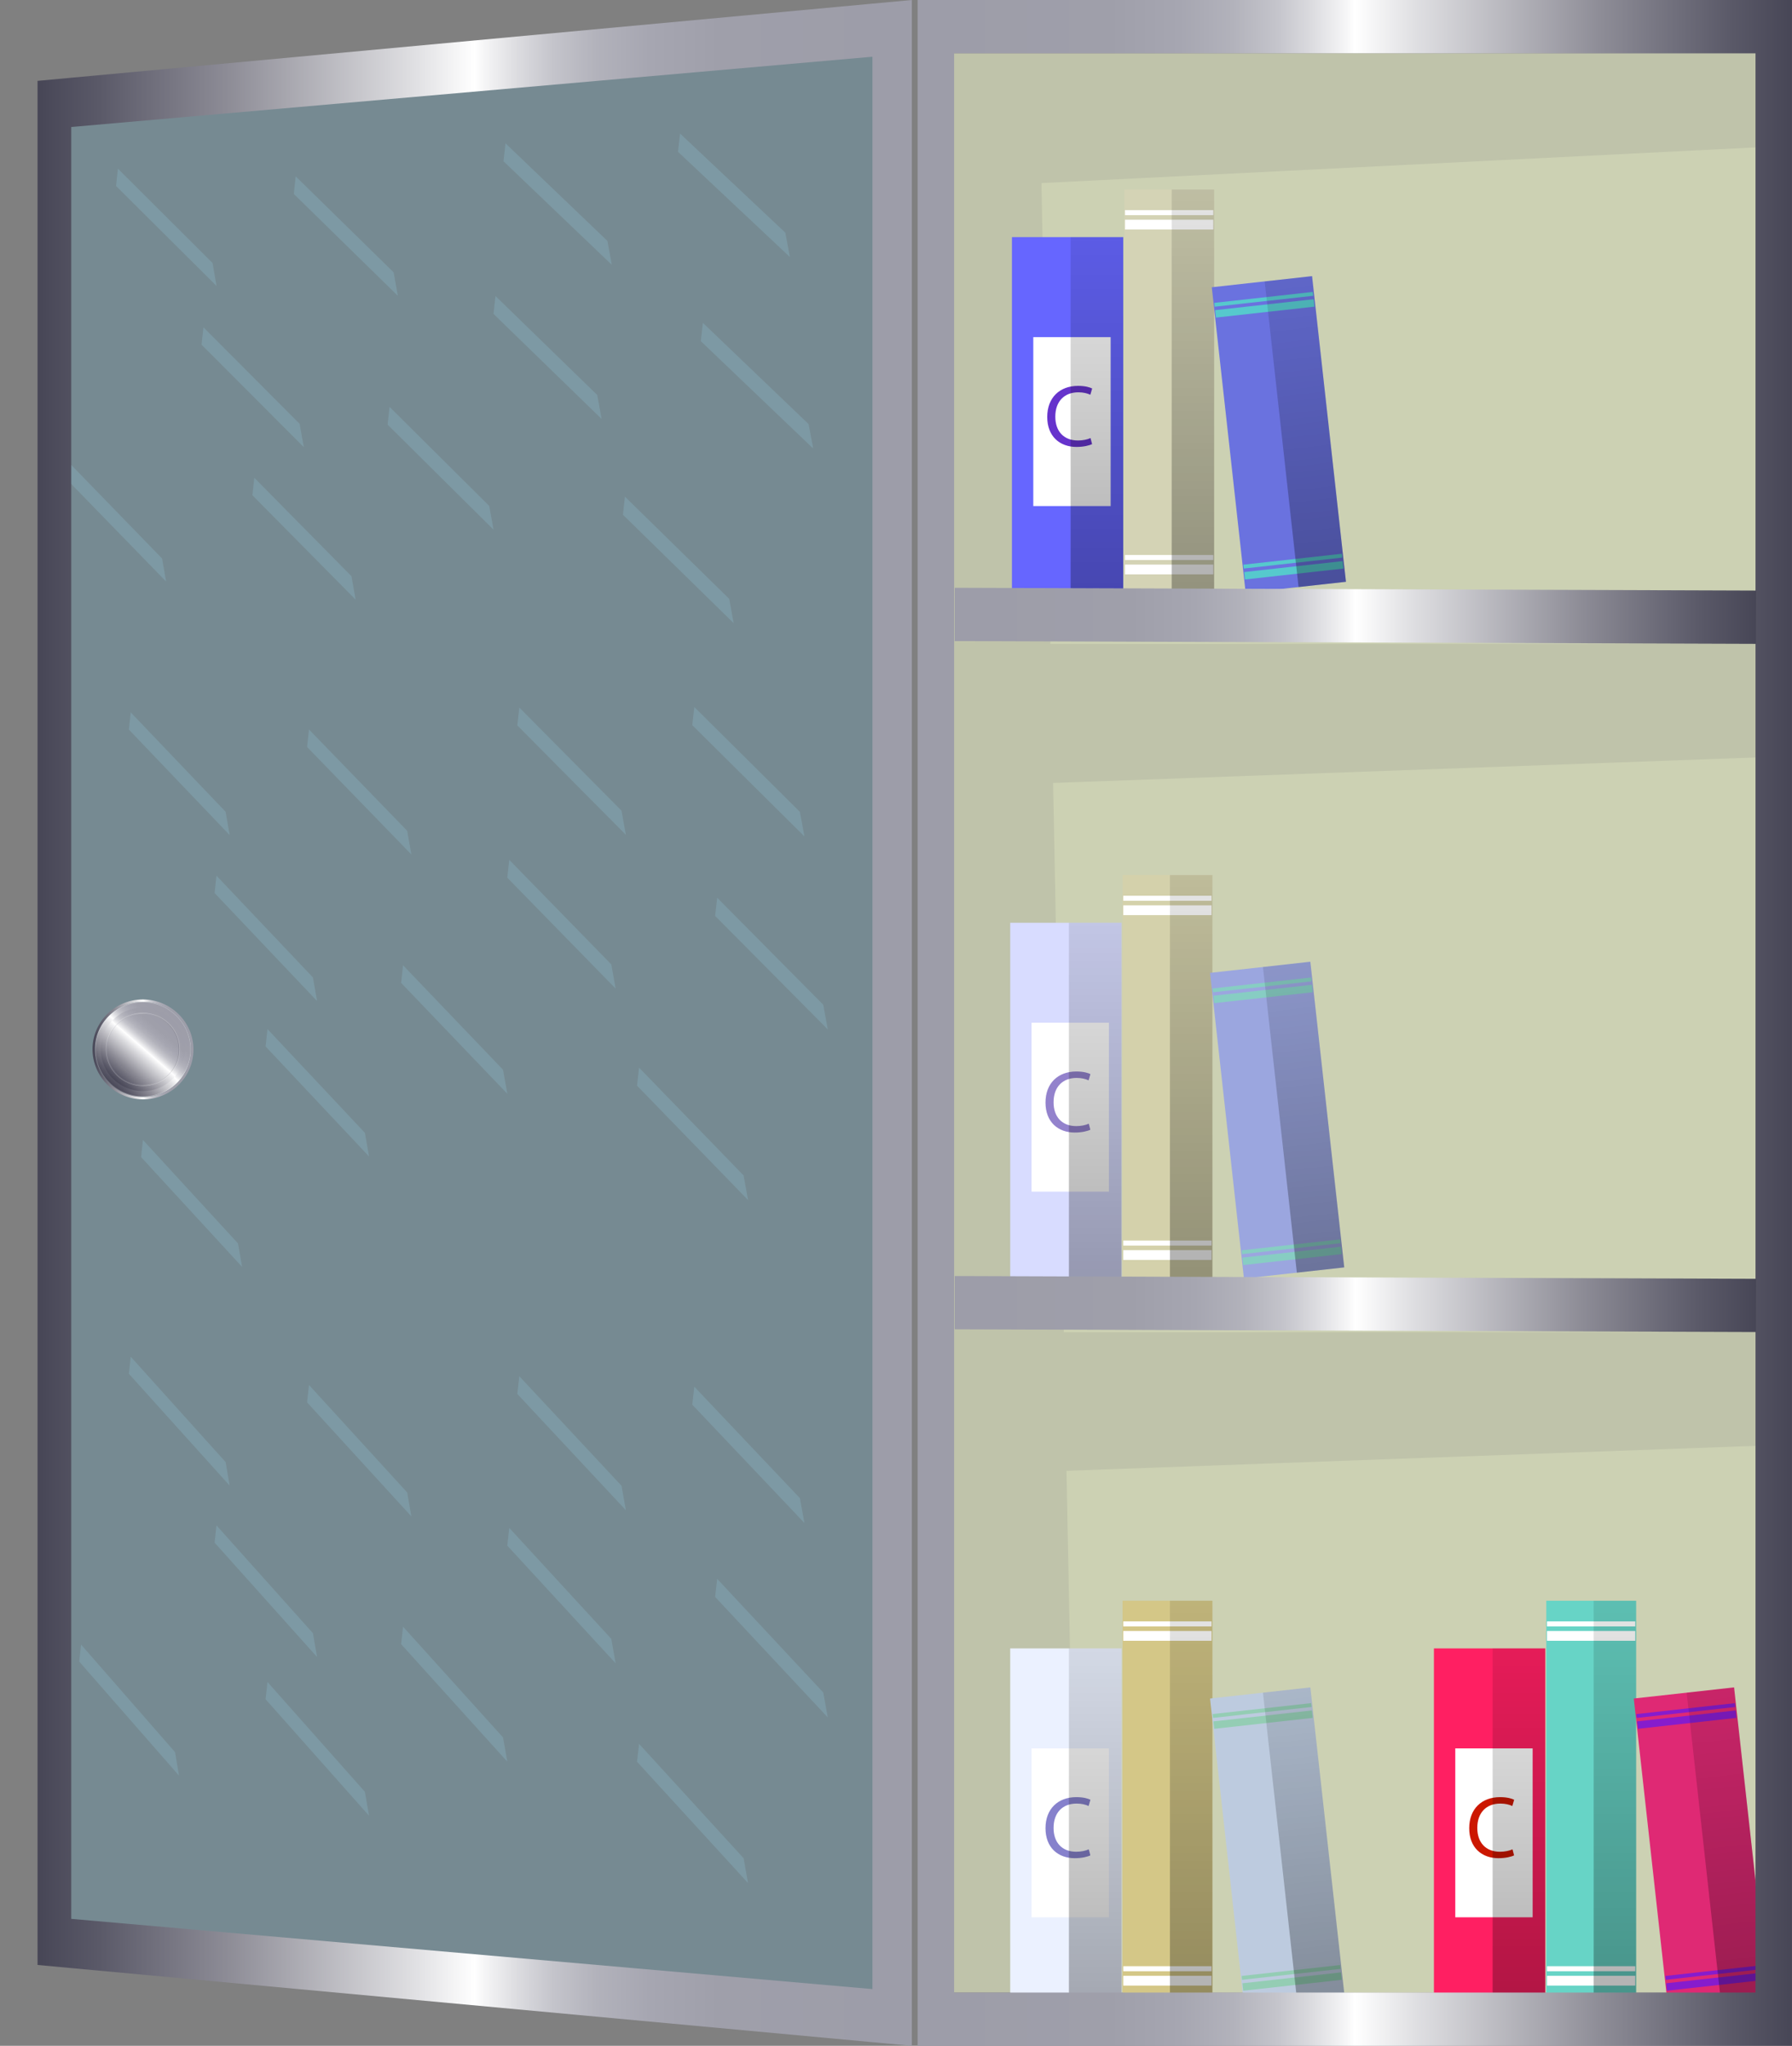 <?xml version="1.0" encoding="UTF-8"?><svg xmlns="http://www.w3.org/2000/svg" width="476.89" height="544.18" xmlns:xlink="http://www.w3.org/1999/xlink" viewBox="0 0 476.89 544.18"><rect x="0" y="0" width="476.89" height="544.18" fill="#808080" stroke="none"/><defs><linearGradient id="linear-gradient" x1="-4948.11" y1="272.09" x2="-4715.44" y2="272.09" gradientTransform="translate(-4705.45) rotate(-180) scale(1 -1)" gradientUnits="userSpaceOnUse"><stop offset=".03" stop-color="#9d9da9"/><stop offset=".22" stop-color="#9f9faa"/><stop offset=".3" stop-color="#a6a6b1"/><stop offset=".36" stop-color="#b2b2bb"/><stop offset=".41" stop-color="#c4c4cb"/><stop offset=".45" stop-color="#dbdbdf"/><stop offset=".49" stop-color="#f6f6f7"/><stop offset=".5" stop-color="#fff"/><stop offset=".57" stop-color="#dfdfe2"/><stop offset=".78" stop-color="#8e8d97"/><stop offset=".93" stop-color="#5a5968"/><stop offset="1" stop-color="#474656"/></linearGradient><linearGradient id="linear-gradient-2" x1="-4751.72" y1="19.03" x2="-4734.6" y2="38.78" gradientTransform="translate(-4698.31 24.74) rotate(-177.28) scale(1 -1)" xlink:href="#linear-gradient"/><linearGradient id="linear-gradient-3" x1="-4750.11" y1="271.48" x2="-4737.14" y2="286.44" xlink:href="#linear-gradient"/><clipPath id="clippath"><path d="m47.73,279.15s0,0,0,0c0,5.32-4.36,9.6-9.72,9.56-5.34-.03-9.65-4.34-9.65-9.61,0,0,0,0,0,0l19.38.05Z" style="fill:none; stroke-width:0px;"/></clipPath><radialGradient id="radial-gradient" cx="-1752.8" cy="19332.11" fx="-1752.8" fy="19332.11" r=".43" gradientTransform="translate(-1594204.3 1384286.93) rotate(-154.17) scale(4.55 100.37) skewX(-83.91)" gradientUnits="userSpaceOnUse"><stop offset="0" stop-color="#3c3c44"/><stop offset=".5" stop-color="#8685b8"/><stop offset=".81" stop-color="#d2d2e4"/><stop offset="1" stop-color="#fff"/></radialGradient><radialGradient id="radial-gradient-2" cx="-1505.43" cy="19298.9" fx="-1505.43" fy="19298.9" r=".43" gradientTransform="translate(-16129.27 667175.73) rotate(176.31) scale(9.02 34.43) skewX(-14.64)" xlink:href="#radial-gradient"/><radialGradient id="radial-gradient-3" cx="-1058.51" cy="19412.15" fx="-1058.51" fy="19412.15" r=".43" gradientTransform="translate(-878877.2 283293.46) rotate(-112.81) scale(11.35 47.39) skewX(-17.12)" xlink:href="#radial-gradient"/><radialGradient id="radial-gradient-4" cx="4730.64" cy="5582.07" fx="4730.64" fy="5582.07" r=".72" gradientTransform="translate(-151180.46 -134433.31) rotate(-38.83) scale(6.97 35.79) skewX(.49)" gradientUnits="userSpaceOnUse"><stop offset="0" stop-color="#fff"/><stop offset=".06" stop-color="#eaeaea"/><stop offset=".49" stop-color="#575353"/><stop offset=".57" stop-color="#3c3939"/><stop offset=".67" stop-color="#212020"/><stop offset=".78" stop-color="#0f0e0e"/><stop offset=".89" stop-color="#030303"/><stop offset="1" stop-color="#000"/></radialGradient><radialGradient id="radial-gradient-5" cx="5694.61" cy="5658.63" fx="5694.61" fy="5658.63" r=".72" gradientTransform="translate(-85212 -76650.15) rotate(-40.28) scale(2.57 20.11) skewX(2.66)" xlink:href="#radial-gradient-4"/><radialGradient id="radial-gradient-6" cx="5534.27" cy="5573.97" fx="5534.27" fy="5573.97" r=".72" gradientTransform="translate(-54832.62 -99518.53) rotate(-18.66) scale(3.57 20.11) skewX(.83)" xlink:href="#radial-gradient-4"/><radialGradient id="radial-gradient-7" cx="5333.03" cy="5375.17" fx="5333.03" fy="5375.17" r=".72" gradientTransform="translate(59864.45 -127249.59) rotate(33.47) scale(3.71 25.93) skewX(1.89)" xlink:href="#radial-gradient-4"/><linearGradient id="linear-gradient-4" x1="-4751.14" y1="270.27" x2="-4736.13" y2="287.6" xlink:href="#linear-gradient"/><linearGradient id="linear-gradient-5" x1="5031.46" y1="3784.8" x2="5044.52" y2="3799.86" gradientTransform="translate(-6206.11 -601.66) rotate(45) scale(1 -1)" xlink:href="#linear-gradient"/><linearGradient id="linear-gradient-6" x1="-4756.93" y1="279.13" x2="-4730.08" y2="279.13" xlink:href="#linear-gradient"/><linearGradient id="linear-gradient-7" x1="291.92" y1="155.06" x2="291.92" y2="62.35" gradientUnits="userSpaceOnUse"><stop offset="0" stop-color="#000" stop-opacity=".3"/><stop offset="1" stop-color="#000" stop-opacity=".1"/></linearGradient><linearGradient id="linear-gradient-8" x1="317.46" y1="154.73" x2="317.46" y2="49.57" xlink:href="#linear-gradient-7"/><linearGradient id="linear-gradient-9" x1="494.59" y1="-62.29" x2="494.59" y2="-142.64" gradientTransform="translate(-147.22 215.93)" xlink:href="#linear-gradient-7"/><linearGradient id="linear-gradient-10" x1="291.46" y1="337.42" x2="291.46" y2="244.71" xlink:href="#linear-gradient-7"/><linearGradient id="linear-gradient-11" x1="317" y1="337.1" x2="317" y2="231.94" xlink:href="#linear-gradient-7"/><linearGradient id="linear-gradient-12" x1="474.02" y1="118.91" x2="474.02" y2="38.56" gradientTransform="translate(-127.11 217.09)" xlink:href="#linear-gradient-7"/><linearGradient id="linear-gradient-13" x1="404.22" y1="530.44" x2="404.22" y2="437.73" xlink:href="#linear-gradient-7"/><linearGradient id="linear-gradient-14" x1="429.76" y1="530.12" x2="429.76" y2="424.96" xlink:href="#linear-gradient-7"/><linearGradient id="linear-gradient-15" x1="564.8" y1="323.19" x2="564.8" y2="242.84" gradientTransform="translate(-105.14 205.84)" xlink:href="#linear-gradient-7"/><linearGradient id="linear-gradient-16" x1="291.46" y1="530.44" x2="291.46" y2="437.73" xlink:href="#linear-gradient-7"/><linearGradient id="linear-gradient-17" x1="317" y1="530.12" x2="317" y2="424.96" xlink:href="#linear-gradient-7"/><linearGradient id="linear-gradient-18" x1="452.73" y1="310.75" x2="452.73" y2="230.4" gradientTransform="translate(-105.83 218.27)" xlink:href="#linear-gradient-7"/><linearGradient id="linear-gradient-19" x1="244.22" y1="272.09" x2="476.89" y2="272.09" gradientTransform="matrix(1,0,0,1,0,0)" xlink:href="#linear-gradient"/><linearGradient id="linear-gradient-20" x1="254.06" y1="163.81" x2="467.34" y2="163.81" gradientTransform="matrix(1,0,0,1,0,0)" xlink:href="#linear-gradient"/><linearGradient id="linear-gradient-21" x1="254.06" y1="346.87" x2="467.34" y2="346.87" gradientTransform="matrix(1,0,0,1,0,0)" xlink:href="#linear-gradient"/></defs><g style="isolation:isolate;"><g id="_Слой_2"><g id="_Слой_1-2"><polygon points="17.74 514.98 233.26 534.24 233.26 12.88 17.74 31.92 17.74 514.98" style="fill:#53b5e0; opacity:.2; stroke-width:0px;"/><polygon points="210.2 68.36 209 61.9 180.98 35.53 180.43 40.38 210.2 68.36" style="fill:#9edaef; opacity:.2; stroke-width:0px;"/><polygon points="216.4 119.3 215.19 112.81 187.05 85.88 186.5 90.74 216.4 119.3" style="fill:#9edaef; opacity:.2; stroke-width:0px;"/><polygon points="162.81 70.44 161.65 64.09 134.52 38.12 134 42.9 162.81 70.44" style="fill:#9edaef; opacity:.2; stroke-width:0px;"/><polygon points="160.09 111.43 158.94 105.07 131.86 78.74 131.34 83.5 160.09 111.43" style="fill:#9edaef; opacity:.2; stroke-width:0px;"/><polygon points="105.87 78.68 104.76 72.45 78.69 46.91 78.19 51.59 105.87 78.68" style="fill:#9edaef; opacity:.2; stroke-width:0px;"/><polygon points="131.34 140.89 130.2 134.58 103.67 108.23 103.15 112.94 131.34 140.89" style="fill:#9edaef; opacity:.2; stroke-width:0px;"/><polygon points="195.24 165.75 194.06 159.29 166.31 132.11 165.78 136.92 195.24 165.75" style="fill:#9edaef; opacity:.2; stroke-width:0px;"/><polygon points="57.63 76.07 56.56 69.95 31.38 44.87 30.89 49.47 57.63 76.07" style="fill:#9edaef; opacity:.2; stroke-width:0px;"/><polygon points="80.84 118.93 79.74 112.74 54.14 87.06 53.64 91.68 80.84 118.93" style="fill:#9edaef; opacity:.2; stroke-width:0px;"/><polygon points="94.64 159.5 93.53 153.27 67.68 127.09 67.17 131.73 94.64 159.5" style="fill:#9edaef; opacity:.2; stroke-width:0px;"/><polygon points="44.2 154.68 43.13 148.56 18.2 122.89 17.71 127.45 44.2 154.68" style="fill:#9edaef; opacity:.2; stroke-width:0px;"/><polygon points="214.07 222.48 212.87 215.95 184.77 188.06 184.23 192.89 214.07 222.48" style="fill:#9edaef; opacity:.2; stroke-width:0px;"/><polygon points="220.29 273.82 219.08 267.25 190.86 238.8 190.31 243.63 220.29 273.82" style="fill:#9edaef; opacity:.2; stroke-width:0px;"/><polygon points="166.56 222.06 165.4 215.64 138.2 188.2 137.67 192.95 166.56 222.06" style="fill:#9edaef; opacity:.2; stroke-width:0px;"/><polygon points="163.83 262.96 162.68 256.53 135.53 228.72 135 233.46 163.83 262.96" style="fill:#9edaef; opacity:.2; stroke-width:0px;"/><polygon points="109.47 227.28 108.36 220.99 82.23 194.04 81.72 198.69 109.47 227.28" style="fill:#9edaef; opacity:.2; stroke-width:0px;"/><polygon points="135 290.93 133.87 284.55 107.26 256.76 106.75 261.44 135 290.93" style="fill:#9edaef; opacity:.2; stroke-width:0px;"/><polygon points="199.07 319.21 197.89 312.67 170.07 283.99 169.53 288.78 199.07 319.21" style="fill:#9edaef; opacity:.2; stroke-width:0px;"/><polygon points="61.11 222.12 60.04 215.93 34.79 189.49 34.3 194.06 61.11 222.12" style="fill:#9edaef; opacity:.2; stroke-width:0px;"/><polygon points="84.37 266.26 83.28 260 57.61 232.93 57.11 237.54 84.37 266.26" style="fill:#9edaef; opacity:.2; stroke-width:0px;"/><polygon points="98.21 307.62 97.1 301.32 71.18 273.73 70.68 278.35 98.21 307.62" style="fill:#9edaef; opacity:.2; stroke-width:0px;"/><polygon points="64.42 336.98 63.34 330.75 38.04 303.22 37.55 307.78 64.42 336.98" style="fill:#9edaef; opacity:.2; stroke-width:0px;"/><polygon points="214.07 405.1 212.87 398.5 184.77 368.85 184.23 373.64 214.07 405.1" style="fill:#9edaef; opacity:.2; stroke-width:0px;"/><polygon points="220.29 456.83 219.08 450.19 190.86 419.97 190.31 424.77 220.29 456.83" style="fill:#9edaef; opacity:.2; stroke-width:0px;"/><polygon points="166.56 401.71 165.4 395.21 138.2 366.07 137.67 370.78 166.56 401.71" style="fill:#9edaef; opacity:.2; stroke-width:0px;"/><polygon points="163.83 442.43 162.68 435.93 135.53 406.42 135 411.13 163.83 442.43" style="fill:#9edaef; opacity:.2; stroke-width:0px;"/><polygon points="109.47 403.35 108.36 396.99 82.23 368.4 81.72 373.02 109.47 403.35" style="fill:#9edaef; opacity:.2; stroke-width:0px;"/><polygon points="135 468.59 133.87 462.15 107.26 432.69 106.75 437.34 135 468.59" style="fill:#9edaef; opacity:.2; stroke-width:0px;"/><polygon points="199.07 500.89 197.89 494.28 170.07 463.86 169.53 468.61 199.07 500.89" style="fill:#9edaef; opacity:.2; stroke-width:0px;"/><polygon points="61.11 395.16 60.04 388.9 34.79 360.88 34.3 365.42 61.11 395.16" style="fill:#9edaef; opacity:.2; stroke-width:0px;"/><polygon points="84.37 440.75 83.28 434.43 57.61 405.75 57.11 410.33 84.37 440.75" style="fill:#9edaef; opacity:.2; stroke-width:0px;"/><polygon points="98.21 482.98 97.1 476.61 71.18 447.4 70.68 451.99 98.21 482.98" style="fill:#9edaef; opacity:.2; stroke-width:0px;"/><polygon points="47.64 472.31 46.58 466.06 21.58 437.46 21.09 441.98 47.64 472.31" style="fill:#9edaef; opacity:.2; stroke-width:0px;"/><path d="m18.96,33.78v476.63l213.21,18.68V15.09L18.96,33.78m-8.96-12.27l8.96-.83L232.16.97,242.66,0v544.18l-10.5-.97-213.21-19.71-8.96-.83V21.51h0Z" style="fill:url(#linear-gradient); stroke-width:0px;"/><path d="m25.28,278.5c-.33,6.95,5.07,12.89,12.11,13.27,7.07.38,13.1-4.99,13.44-12s-5.15-12.96-12.22-13.28c-7.04-.32-12.99,5.06-13.32,12.01Z" style="fill:url(#linear-gradient-2); stroke-width:0px;"/><path d="m28.34,279.11c0,5.28,4.31,9.58,9.65,9.61s9.72-4.25,9.72-9.56-4.36-9.62-9.72-9.61-9.65,4.29-9.65,9.56Z" style="fill:url(#linear-gradient-3); stroke-width:0px;"/><g style="clip-path:url(#clippath);"><path d="m32.92,280.37c19.48-16.83,36.28-30.27,37.27-29.81.99.46-14.24,14.67-33.77,31.5C17.16,298.66.98,311.57.04,311.1c-.94-.47,13.67-14.13,32.88-30.72Z" style="fill:url(#radial-gradient); mix-blend-mode:multiply; opacity:.33; stroke-width:0px;"/><path d="m33.61,285.11c.03-8.06,1.78-14.71,3.91-14.85,2.13-.14,3.83,6.31,3.8,14.4-.03,8.09-1.79,14.74-3.92,14.85-2.13.11-3.82-6.33-3.79-14.39Z" style="fill:url(#radial-gradient-2); mix-blend-mode:multiply; opacity:.49; stroke-width:0px;"/><path d="m32.05,274.87c10.65-3.54,20.19-4.44,21.24-1.97,1.05,2.46-6.81,7.33-17.48,10.84-10.59,3.48-19.95,4.31-20.97,1.88-1.02-2.43,6.65-7.23,17.21-10.75Z" style="fill:url(#radial-gradient-3); mix-blend-mode:multiply; opacity:.33; stroke-width:0px;"/><path d="m48.07,283.56c9.08,11.13,14.7,21.61,12.49,23.32-2.2,1.71-11.35-5.97-20.38-17.09-8.97-11.05-14.46-21.35-12.31-23.07,2.15-1.73,11.18,5.78,20.2,16.84Z" style="fill:url(#radial-gradient-4); mix-blend-mode:screen; opacity:.27; stroke-width:0px;"/><path d="m45.45,285.39c5.27,6.09,8.92,11.58,8.13,12.24-.79.65-5.71-3.78-10.97-9.87-5.24-6.07-8.85-11.5-8.07-12.16.78-.66,5.66,3.72,10.91,9.79Z" style="fill:url(#radial-gradient-5); mix-blend-mode:screen; opacity:.25; stroke-width:0px;"/><path d="m43.27,286.71c2.6,7.57,3.61,14.07,2.25,14.51-1.36.44-4.56-5.34-7.16-12.9-2.59-7.54-3.59-14.01-2.24-14.47,1.35-.45,4.55,5.3,7.15,12.85Z" style="fill:url(#radial-gradient-6); mix-blend-mode:screen; opacity:.66; stroke-width:0px;"/><path d="m34.34,290.01c-5.65,8.52-11.21,14.74-12.43,13.92-1.22-.82,2.34-8.35,7.97-16.86,5.66-8.55,11.26-14.85,12.5-14.04,1.24.81-2.37,8.43-8.05,16.98Z" style="fill:url(#radial-gradient-7); mix-blend-mode:screen; opacity:.25; stroke-width:0px;"/></g><path d="m29.5,279.1c0,4.65,3.8,8.43,8.5,8.46,4.72.03,8.55-3.74,8.55-8.42s-3.84-8.46-8.55-8.46c-4.7,0-8.5,3.77-8.5,8.42Z" style="fill:#363130; stroke-width:0px;"/><path d="m26.8,279.1c0,6.11,5,11.1,11.19,11.13s11.25-4.92,11.25-11.08-5.05-11.14-11.25-11.13-11.19,4.96-11.19,11.08Z" style="fill:url(#linear-gradient-4); stroke-width:0px;"/><path d="m31.16,285.88c-3.76-3.75-3.76-9.8,0-13.53,3.77-3.74,9.9-3.75,13.7,0,3.81,3.76,3.81,9.86,0,13.6-3.8,3.73-9.93,3.69-13.7-.07Zm13.61-13.43c-3.74-3.7-9.79-3.69-13.51,0-3.71,3.68-3.71,9.64,0,13.34,3.72,3.71,9.77,3.75,13.51.07,3.75-3.69,3.75-9.7,0-13.41Z" style="fill:url(#linear-gradient-5); opacity:.27; stroke-width:0px;"/><path d="m31.03,286.02c-3.83-3.82-3.83-9.98,0-13.79,3.84-3.81,10.09-3.82,13.96,0,3.88,3.83,3.88,10.04,0,13.86-3.87,3.8-10.12,3.76-13.96-.07Zm13.87-13.69c-3.82-3.77-9.98-3.76-13.77,0-3.78,3.75-3.78,9.83,0,13.59,3.79,3.78,9.95,3.82,13.77.07,3.83-3.76,3.83-9.88,0-13.66Z" style="fill:#fff; opacity:.27; stroke-width:0px;"/><path d="m28.98,288.01c-4.95-4.95-4.95-12.92,0-17.84,4.97-4.94,13.07-4.96,18.09-.01s5.04,13.02,0,17.96c-5.02,4.92-13.12,4.86-18.09-.11Zm17.96-17.73c-4.95-4.88-12.93-4.86-17.84.01-4.88,4.85-4.88,12.72,0,17.6,4.9,4.9,12.89,4.96,17.84.1,4.97-4.87,4.97-12.82,0-17.71Z" style="fill:#fff; opacity:.27; stroke-width:0px;"/><path d="m37.99,292.42c-7.39-.05-13.36-6.02-13.36-13.32s5.97-13.24,13.36-13.25,13.49,5.95,13.49,13.32-6.06,13.31-13.49,13.25Zm9.07-22.24c-5.02-4.95-13.11-4.93-18.08.01-4.95,4.92-4.95,12.89,0,17.84,4.97,4.96,13.06,5.03,18.08.11,5.04-4.94,5.04-12.99,0-17.96Z" style="fill:url(#linear-gradient-6); stroke-width:0px;"/><g style="opacity:.24;"><path d="m30.77,279.33c0,.36.03.72.08,1.07.03.17.07.34.1.52.17.75.48,1.46.89,2.1.27.43.58.82.94,1.19.42.43.88.77,1.38,1.11,0,0-.06.1-.05.1-.57-.38-1.11-.79-1.57-1.3-.4-.44-.75-.93-1.03-1.46-.21-.39-.38-.78-.51-1.2-.11-.34-.19-.68-.24-1.02-.06-.36-.08-.72-.08-1.08,0-.04.11-.09.11-.02Z" style="fill:#fff; opacity:.06; stroke-width:0px;"/><path d="m30.82,279.37c0,.53.06,1.06.18,1.57.08.34.18.66.31.98.28.7.68,1.35,1.17,1.92.38.45.81.85,1.29,1.2.56.4,1.16.69,1.8.94,0,0-.03.11-.03.11-.4-.16-.8-.33-1.17-.54-.3-.17-.58-.36-.85-.57-.6-.47-1.15-1.03-1.58-1.66-.38-.58-.7-1.19-.91-1.85-.11-.33-.18-.68-.24-1.02-.07-.42-.07-.67-.09-1.1,0-.07.12-.05.12.02Z" style="fill:#fff; opacity:.06; stroke-width:0px;"/><path d="m39.87,272.08c-.14-.04-.29-.08-.44-.11,0,0,.03-.11.03-.11.69.16,1.35.36,1.98.69.17.09.34.19.51.29,0,0,0,0,0,0-.62-.37-1.37-.61-2.07-.76Z" style="fill:#fff; opacity:.06; stroke-width:0px;"/><path d="m32.26,283.44c.33.39.67.76,1.06,1.09.39.33.82.6,1.27.85,1.09.59,2.34.85,3.57.83,2.19-.02,4.29-1.13,5.62-2.83.31-.4.58-.83.8-1.29.12-.23.22-.46.3-.7.15-.4.25-.82.28-1.25.11-.43.15-.86.13-1.3,0-.27-.03-.53-.07-.8-.03-.26-.08-.52-.14-.77-.1-.41-.25-.81-.46-1.18-.04-.11-.08-.21-.13-.31-.26-.64-.65-1.26-1.12-1.77,0,0,0,0,0,0,.63.65,1.13,1.42,1.48,2.26.8,1.92.72,4.12-.19,5.98-1.12,2.27-3.39,3.84-5.94,4.06-1.24.11-2.5-.1-3.64-.59-.47-.21-.92-.46-1.34-.76-.56-.4-1.03-.88-1.47-1.39-.02-.02,0-.09-.01-.11Z" style="fill:#fff; opacity:.06; stroke-width:0px;"/><path d="m34.65,278.62c.02-.12.04-.24.07-.36.06-.23.14-.45.25-.67.16-.31.37-.61.62-.85.28-.27.6-.5.95-.67.45-.21.93-.31,1.43-.32.56,0,1.12.13,1.61.39-.26-.12-.56-.21-.83-.26-.07-.01-.14-.02-.21-.03-.12-.02-.24-.03-.36-.04-.4-.03-.82.03-1.2.15-.19.06-.37.13-.54.22-.17.09-.34.19-.49.31-.22.22-.43.44-.65.66l-.13.19c-.11.16-.19.34-.26.51-.07.18-.13.37-.17.56-.05.23-.06.46-.07.69,0,0,.02.02.02.03.02.38.06.71.18,1.06.06.18.14.36.24.53.19.33.44.64.74.88.59.48,1.31.76,2.07.77.77.02,1.51-.23,2.11-.7.61-.46,1.06-1.18,1.2-1.93.07-.36.08-.72.04-1.09-.03-.2-.07-.39-.13-.58-.03-.07-.05-.15-.08-.22-.03-.09-.08-.18-.12-.26-.11-.28-.29-.56-.49-.79.5.53.82,1.21.91,1.93.11,1.01-.24,2.03-.96,2.74-.69.69-1.67,1.04-2.65.97-.8-.06-1.57-.41-2.13-.97-.34-.33-.6-.73-.77-1.17-.09-.22-.15-.46-.19-.7-.03-.17-.03-.31-.04-.48,0,0,0-.01,0-.02,0-.17.01-.33.03-.5Z" style="fill:#fff; opacity:.06; stroke-width:0px;"/><path d="m33.87,281.72c-.15-.25-.29-.5-.4-.77-.24-.58-.36-1.19-.37-1.82-.02-1.27.51-2.53,1.41-3.42.49-.49,1.09-.88,1.75-1.12-.29.13-.58.29-.83.46-.21.14-.4.29-.57.48-.12.1-.23.2-.33.32-.4.42-.72.9-.95,1.43-.25.56-.37,1.17-.37,1.78,0,.61.1,1.21.32,1.78.12.31.28.63.47.9.19.27.4.52.63.75.02,0,.04,0,.05.01.26.24.53.47.83.66.25.15.5.28.77.38.58.23,1.19.33,1.81.33,1.26,0,2.5-.55,3.37-1.43.87-.89,1.38-2.13,1.35-3.38-.04-1.25-.55-2.48-1.47-3.34-.46-.43-1.01-.78-1.6-1.01-.34-.18-.74-.32-1.15-.39,1.07.13,2.1.59,2.86,1.36.9.91,1.46,2.14,1.46,3.42,0,1.27-.49,2.53-1.41,3.43-.43.42-.91.75-1.46,1-.57.26-1.2.4-1.83.42-.63.02-1.25-.08-1.85-.29-.32-.11-.65-.27-.94-.46-.29-.19-.54-.4-.8-.63-.02,0-.04-.02-.05-.03-.25-.26-.49-.53-.68-.83Z" style="fill:#fff; opacity:.06; stroke-width:0px;"/><path d="m30.79,277.77c.07-.34.16-.67.28-1,.46-1.28,1.29-2.42,2.37-3.26.81-.64,1.76-1.1,2.77-1.35.7-.17,1.42-.24,2.14-.21,0,0,.01,0,.02,0-.04,0-.08,0-.12,0-.15.02-.29.04-.44.07-.07,0-.15,0-.22,0-.27,0-.54.04-.81.09l-1.52.44c-.47.18-.95.45-1.35.73-.7.49-1.3,1.08-1.8,1.76-.29.4-.57.86-.75,1.32-.18.65-.36,1.31-.54,1.96-.04.35-.06.71-.05,1.06,0,.07-.12.07-.12-.01,0-.55.03-1.08.14-1.62Z" style="fill:#fff; opacity:.06; stroke-width:0px;"/><path d="m32.94,278.01c.07-.3.16-.59.28-.87.26-.61.63-1.15,1.1-1.63.95-.96,2.3-1.5,3.66-1.51.78,0,1.56.18,2.27.51-.36-.15-.74-.25-1.09-.32-.29-.06-.58-.08-.87-.07-.13,0-.25,0-.38,0-.62.02-1.22.14-1.8.36-.61.23-1.16.61-1.63,1.05-.47.45-.84.98-1.11,1.57-.15.32-.26.68-.33,1.02-.07.34-.09.68-.1,1.02.02.02.03.04.03.05.01.37.04.74.13,1.11.07.29.17.58.29.85.26.6.64,1.12,1.1,1.58.94.93,2.28,1.44,3.61,1.42,1.32-.02,2.65-.56,3.56-1.52.92-.96,1.47-2.25,1.43-3.58-.02-.72-.19-1.44-.5-2.09-.14-.41-.36-.82-.64-1.17.78.92,1.25,2.1,1.24,3.31,0,.63-.12,1.24-.33,1.83-.25.67-.67,1.31-1.18,1.8-.97.94-2.3,1.52-3.67,1.5-.64,0-1.25-.12-1.85-.34-.62-.23-1.2-.6-1.68-1.05-.49-.45-.88-.99-1.17-1.59-.16-.32-.28-.69-.36-1.04-.08-.36-.11-.72-.12-1.09,0-.01,0-.03,0-.03.01-.38.03-.75.12-1.12Z" style="fill:#fff; opacity:.06; stroke-width:0px;"/><path d="m37.09,283.13c-.24-.06-.48-.13-.71-.23-.5-.21-.94-.51-1.32-.88-.78-.75-1.22-1.84-1.22-2.91,0-.66.16-1.33.47-1.91-.15.31-.25.67-.31.99-.03.13-.04.26-.05.39,0,0,0,0,0,.01,0,.1-.02.2-.03.29.13.66.27,1.33.4,1.99.11.25.28.5.45.72.15.18.31.35.48.51.35.32.76.57,1.2.75.22.09.46.16.69.21.28.06.56.08.84.09,0-.01.02-.02.03-.02.26,0,.5-.02.75-.07.24-.04.48-.11.71-.2.45-.17.86-.43,1.21-.74.76-.66,1.24-1.62,1.33-2.62.09-.98-.18-1.96-.76-2.75-.59-.8-1.49-1.39-2.48-1.58-.88-.17-1.8-.06-2.6.32-.36.13-.71.33-1.01.58.76-.68,1.77-1.09,2.8-1.08,1.09.01,2.17.43,2.94,1.2.76.77,1.24,1.82,1.23,2.91,0,.5-.09.99-.27,1.47-.18.5-.48.95-.84,1.34-.37.39-.8.7-1.28.93-.26.12-.56.22-.84.28-.29.06-.59.08-.89.1-.01,0-.02,0-.03,0-.31-.01-.61-.03-.91-.1Z" style="fill:#fff; opacity:.06; stroke-width:0px;"/><path d="m30.31,278.12c.03-.28.09-.55.16-.82.13-.53.32-1.04.56-1.53.51-1.04,1.27-1.98,2.2-2.68.87-.66,1.87-1.15,2.94-1.4,1.12-.27,2.27-.27,3.4-.05.11.02.22.05.34.07-.05-.01-.11-.02-.16-.03-.49-.09-.99-.14-1.49-.08-.07,0-.13.02-.2.03-.63,0-1.26.07-1.88.21-1.66.39-3.16,1.4-4.2,2.73-.49.63-.89,1.34-1.15,2.09-.12.34-.21.69-.29,1.04-.11.51-.13,1.02-.14,1.53.03.02.06.06.06.09.02.47.05.93.14,1.4.07.36.17.71.29,1.05.15.42.33.83.56,1.21.31.42.61.84.92,1.26l.37.38c1.22,1.2,2.88,1.93,4.58,2.09.99.13,1.94-.12,2.85-.76,1.2,0,2.19-.38,2.98-1.13.26-.24.51-.49.74-.76.52-.61.94-1.3,1.24-2.04.66-1.61.76-3.48.2-5.14-.11-.34-.25-.68-.4-1-.11-.33-.26-.65-.43-.96,1.3,1.94,1.65,4.4.93,6.61-.59,1.82-1.86,3.38-3.53,4.32-1.06.6-2.24.94-3.46,1-2.15.1-4.28-.68-5.83-2.17-.53-.51-.97-1.09-1.34-1.72-.28-.47-.49-.98-.65-1.5-.22-.68-.3-1.38-.33-2.09-.03-.03-.04-.09-.04-.12,0-.38.02-.76.07-1.13Z" style="fill:#fff; opacity:.06; stroke-width:0px;"/><path d="m30.71,278.03c.06-.35.14-.68.24-1.02.23-.73.58-1.43,1.03-2.05.75-1.04,1.79-1.87,2.97-2.4,1.1-.49,2.35-.72,3.56-.62-.09,0-.18,0-.26.02-.14.02-.28.04-.42.07-.89.02-1.78.2-2.61.54-1.55.64-2.91,1.83-3.67,3.32-.23.45-.43.92-.56,1.42-.09.33-.16.67-.2,1.02-.04.35-.06.71-.05,1.06,0,.05-.11.06-.11-.01,0-.45.02-.89.1-1.34Z" style="fill:#fff; opacity:.06; stroke-width:0px;"/></g><rect x="253.76" y="14.17" width="213.58" height="515.84" style="fill:#bfc3aa; stroke-width:0px;"/><polygon points="467.34 530.01 286.52 530.01 277.15 48.7 467.34 39.2 467.34 530.01" style="fill:#ccd1b3; stroke-width:0px;"/><polygon points="468.29 201.44 268.63 208.68 268.63 171.27 467.32 171.27 468.29 201.44" style="fill:#bfc3aa; stroke-width:0px;"/><polygon points="468.29 384.55 268.63 391.78 268.63 354.37 467.32 354.37 468.29 384.55" style="fill:#bfc3aa; stroke-width:0px;"/><rect x="269.3" y="63.08" width="29.62" height="94.38" style="fill:#66f; stroke-width:0px;"/><rect x="274.98" y="89.68" width="20.59" height="44.93" style="fill:#fff; stroke-width:0px;"/><path d="m290.63,118.13c-.75.37-2.24.75-4.16.75-4.44,0-7.78-2.8-7.78-7.97s3.34-8.27,8.22-8.27c1.96,0,3.2.42,3.74.7l-.49,1.66c-.77-.37-1.87-.65-3.18-.65-3.69,0-6.14,2.36-6.14,6.49,0,3.85,2.22,6.33,6.05,6.33,1.24,0,2.5-.26,3.32-.65l.42,1.61Z" style="fill:#63c; stroke-width:0px;"/><rect x="284.92" y="63.08" width="13.99" height="94.38" style="fill:url(#linear-gradient-7); stroke-width:0px;"/><rect x="299.2" y="50.41" width="23.91" height="107.06" style="fill:#d4d3b5; stroke-width:0px;"/><rect x="299.39" y="55.89" width="23.49" height="1.34" style="fill:#fff; stroke-width:0px;"/><rect x="299.39" y="58.45" width="23.49" height="2.6" style="fill:#fff; stroke-width:0px;"/><rect x="299.39" y="147.62" width="23.49" height="1.34" style="fill:#fff; stroke-width:0px;"/><rect x="299.39" y="150.18" width="23.49" height="2.6" style="fill:#fff; stroke-width:0px;"/><rect x="311.81" y="50.41" width="11.3" height="107.06" style="fill:url(#linear-gradient-8); stroke-width:0px;"/><rect x="326.91" y="74.68" width="26.85" height="81.8" transform="translate(-10.67 38.23) rotate(-6.33)" style="fill:#6a72df; stroke-width:0px;"/><rect x="323.13" y="79.1" width="26.38" height="1.03" transform="translate(-6.73 37.57) rotate(-6.33)" style="fill:#56c9cd; stroke-width:0px;"/><rect x="323.4" y="81.04" width="26.38" height="1.99" transform="translate(-6.99 37.61) rotate(-6.33)" style="fill:#56c9cd; stroke-width:0px;"/><rect x="330.86" y="148.75" width="26.38" height="1.03" transform="translate(-14.36 38.84) rotate(-6.33)" style="fill:#56c9cd; stroke-width:0px;"/><rect x="331.13" y="150.7" width="26.38" height="1.99" transform="translate(-14.63 38.89) rotate(-6.33)" style="fill:#56c9cd; stroke-width:0px;"/><rect x="341.03" y="73.9" width="12.69" height="81.8" transform="translate(-10.54 39) rotate(-6.33)" style="fill:url(#linear-gradient-9); stroke-width:0px;"/><rect x="268.84" y="245.45" width="29.62" height="94.38" style="fill:#d8dcff; stroke-width:0px;"/><rect x="274.52" y="272.04" width="20.59" height="44.93" style="fill:#fff; stroke-width:0px;"/><path d="m290.17,300.5c-.75.37-2.24.75-4.16.75-4.44,0-7.78-2.8-7.78-7.97s3.34-8.27,8.22-8.27c1.96,0,3.2.42,3.74.7l-.49,1.66c-.77-.37-1.87-.65-3.18-.65-3.69,0-6.14,2.36-6.14,6.49,0,3.85,2.22,6.33,6.05,6.33,1.24,0,2.5-.26,3.32-.65l.42,1.61Z" style="fill:#9382cc; stroke-width:0px;"/><rect x="284.46" y="245.45" width="13.99" height="94.38" style="fill:url(#linear-gradient-10); stroke-width:0px;"/><rect x="298.74" y="232.77" width="23.91" height="107.06" style="fill:#d4d1ab; stroke-width:0px;"/><rect x="298.93" y="238.26" width="23.49" height="1.34" style="fill:#fff; stroke-width:0px;"/><rect x="298.93" y="240.82" width="23.49" height="2.6" style="fill:#fff; stroke-width:0px;"/><rect x="298.93" y="329.98" width="23.49" height="1.34" style="fill:#fff; stroke-width:0px;"/><rect x="298.93" y="332.54" width="23.49" height="2.6" style="fill:#fff; stroke-width:0px;"/><rect x="311.35" y="232.77" width="11.3" height="107.06" style="fill:url(#linear-gradient-11); stroke-width:0px;"/><rect x="326.45" y="257.05" width="26.85" height="81.8" transform="translate(-30.78 39.29) rotate(-6.33)" style="fill:#9ba6df; stroke-width:0px;"/><rect x="322.67" y="261.46" width="26.38" height="1.03" transform="translate(-26.84 38.63) rotate(-6.33)" style="fill:#87cdc3; stroke-width:0px;"/><rect x="322.94" y="263.4" width="26.38" height="1.99" transform="translate(-27.1 38.67) rotate(-6.33)" style="fill:#87cdc3; stroke-width:0px;"/><rect x="330.4" y="331.12" width="26.38" height="1.03" transform="translate(-34.47 39.9) rotate(-6.33)" style="fill:#87cdc3; stroke-width:0px;"/><rect x="330.67" y="333.06" width="26.38" height="1.99" transform="translate(-34.74 39.95) rotate(-6.33)" style="fill:#87cdc3; stroke-width:0px;"/><rect x="340.57" y="256.27" width="12.69" height="81.8" transform="translate(-30.65 40.06) rotate(-6.33)" style="fill:url(#linear-gradient-12); stroke-width:0px;"/><rect x="381.6" y="438.47" width="29.62" height="94.38" style="fill:#ff1f62; stroke-width:0px;"/><rect x="387.28" y="465.06" width="20.59" height="44.93" style="fill:#fff; stroke-width:0px;"/><path d="m402.93,493.52c-.75.37-2.24.75-4.16.75-4.44,0-7.78-2.8-7.78-7.97s3.34-8.27,8.22-8.27c1.96,0,3.2.42,3.74.7l-.49,1.66c-.77-.37-1.87-.65-3.18-.65-3.69,0-6.14,2.36-6.14,6.49,0,3.85,2.22,6.33,6.05,6.33,1.24,0,2.5-.26,3.32-.65l.42,1.61Z" style="fill:#cc1700; stroke-width:0px;"/><rect x="397.22" y="438.47" width="13.99" height="94.38" style="fill:url(#linear-gradient-13); stroke-width:0px;"/><rect x="411.5" y="425.79" width="23.91" height="107.06" style="fill:#67d4c6; stroke-width:0px;"/><rect x="411.69" y="431.28" width="23.49" height="1.34" style="fill:#fff; stroke-width:0px;"/><rect x="411.69" y="433.84" width="23.49" height="2.6" style="fill:#fff; stroke-width:0px;"/><rect x="411.69" y="523" width="23.49" height="1.34" style="fill:#fff; stroke-width:0px;"/><rect x="411.69" y="525.56" width="23.49" height="2.6" style="fill:#fff; stroke-width:0px;"/><rect x="424.11" y="425.79" width="11.3" height="107.06" style="fill:url(#linear-gradient-14); stroke-width:0px;"/><rect x="439.21" y="450.07" width="26.85" height="81.8" transform="translate(-51.37 52.9) rotate(-6.33)" style="fill:#df2974; stroke-width:0px;"/><rect x="435.43" y="454.48" width="26.38" height="1.03" transform="translate(-47.43 52.24) rotate(-6.33)" style="fill:#861ccd; stroke-width:0px;"/><rect x="435.7" y="456.42" width="26.38" height="1.99" transform="translate(-47.7 52.28) rotate(-6.33)" style="fill:#861ccd; stroke-width:0px;"/><rect x="443.16" y="524.14" width="26.38" height="1.03" transform="translate(-55.06 53.51) rotate(-6.33)" style="fill:#861ccd; stroke-width:0px;"/><rect x="443.43" y="526.08" width="26.38" height="1.99" transform="translate(-55.33 53.56) rotate(-6.33)" style="fill:#861ccd; stroke-width:0px;"/><rect x="453.33" y="449.29" width="12.69" height="81.8" transform="translate(-51.24 53.67) rotate(-6.33)" style="fill:url(#linear-gradient-15); stroke-width:0px;"/><rect x="268.84" y="438.47" width="29.62" height="94.38" style="fill:#ebf1ff; stroke-width:0px;"/><rect x="274.52" y="465.06" width="20.59" height="44.93" style="fill:#fff; stroke-width:0px;"/><path d="m290.17,493.52c-.75.37-2.24.75-4.16.75-4.44,0-7.78-2.8-7.78-7.97s3.34-8.27,8.22-8.27c1.96,0,3.2.42,3.74.7l-.49,1.66c-.77-.37-1.87-.65-3.18-.65-3.69,0-6.14,2.36-6.14,6.49,0,3.85,2.22,6.33,6.05,6.33,1.24,0,2.5-.26,3.32-.65l.42,1.61Z" style="fill:#8681cc; stroke-width:0px;"/><rect x="284.46" y="438.47" width="13.99" height="94.38" style="fill:url(#linear-gradient-16); stroke-width:0px;"/><rect x="298.74" y="425.79" width="23.91" height="107.06" style="fill:#d4c787; stroke-width:0px;"/><rect x="298.93" y="431.28" width="23.49" height="1.34" style="fill:#fff; stroke-width:0px;"/><rect x="298.93" y="433.84" width="23.49" height="2.6" style="fill:#fff; stroke-width:0px;"/><rect x="298.93" y="523" width="23.49" height="1.34" style="fill:#fff; stroke-width:0px;"/><rect x="298.93" y="525.56" width="23.49" height="2.6" style="fill:#fff; stroke-width:0px;"/><rect x="311.35" y="425.79" width="11.3" height="107.06" style="fill:url(#linear-gradient-17); stroke-width:0px;"/><rect x="326.45" y="450.07" width="26.85" height="81.8" transform="translate(-52.06 40.47) rotate(-6.33)" style="fill:#bdcbdf; stroke-width:0px;"/><rect x="322.67" y="454.48" width="26.38" height="1.03" transform="translate(-48.12 39.8) rotate(-6.33)" style="fill:#94cdb4; stroke-width:0px;"/><rect x="322.94" y="456.42" width="26.38" height="1.99" transform="translate(-48.38 39.85) rotate(-6.33)" style="fill:#94cdb4; stroke-width:0px;"/><rect x="330.4" y="524.14" width="26.38" height="1.03" transform="translate(-55.75 41.08) rotate(-6.33)" style="fill:#94cdb4; stroke-width:0px;"/><rect x="330.67" y="526.08" width="26.38" height="1.99" transform="translate(-56.02 41.13) rotate(-6.33)" style="fill:#94cdb4; stroke-width:0px;"/><rect x="340.57" y="449.29" width="12.69" height="81.8" transform="translate(-51.93 41.24) rotate(-6.33)" style="fill:url(#linear-gradient-18); stroke-width:0px;"/><path d="m467.18,14.17v515.84h-213.26V14.17h213.26m9.7-14.17h-232.67v544.18h232.67V0h0Z" style="fill:url(#linear-gradient-19); stroke-width:0px;"/><polygon points="467.32 171.27 254.06 170.53 254.08 156.35 467.34 157.09 467.32 171.27" style="fill:url(#linear-gradient-20); stroke-width:0px;"/><polygon points="467.32 354.33 254.06 353.59 254.08 339.42 467.34 340.16 467.32 354.33" style="fill:url(#linear-gradient-21); stroke-width:0px;"/></g></g></g></svg>